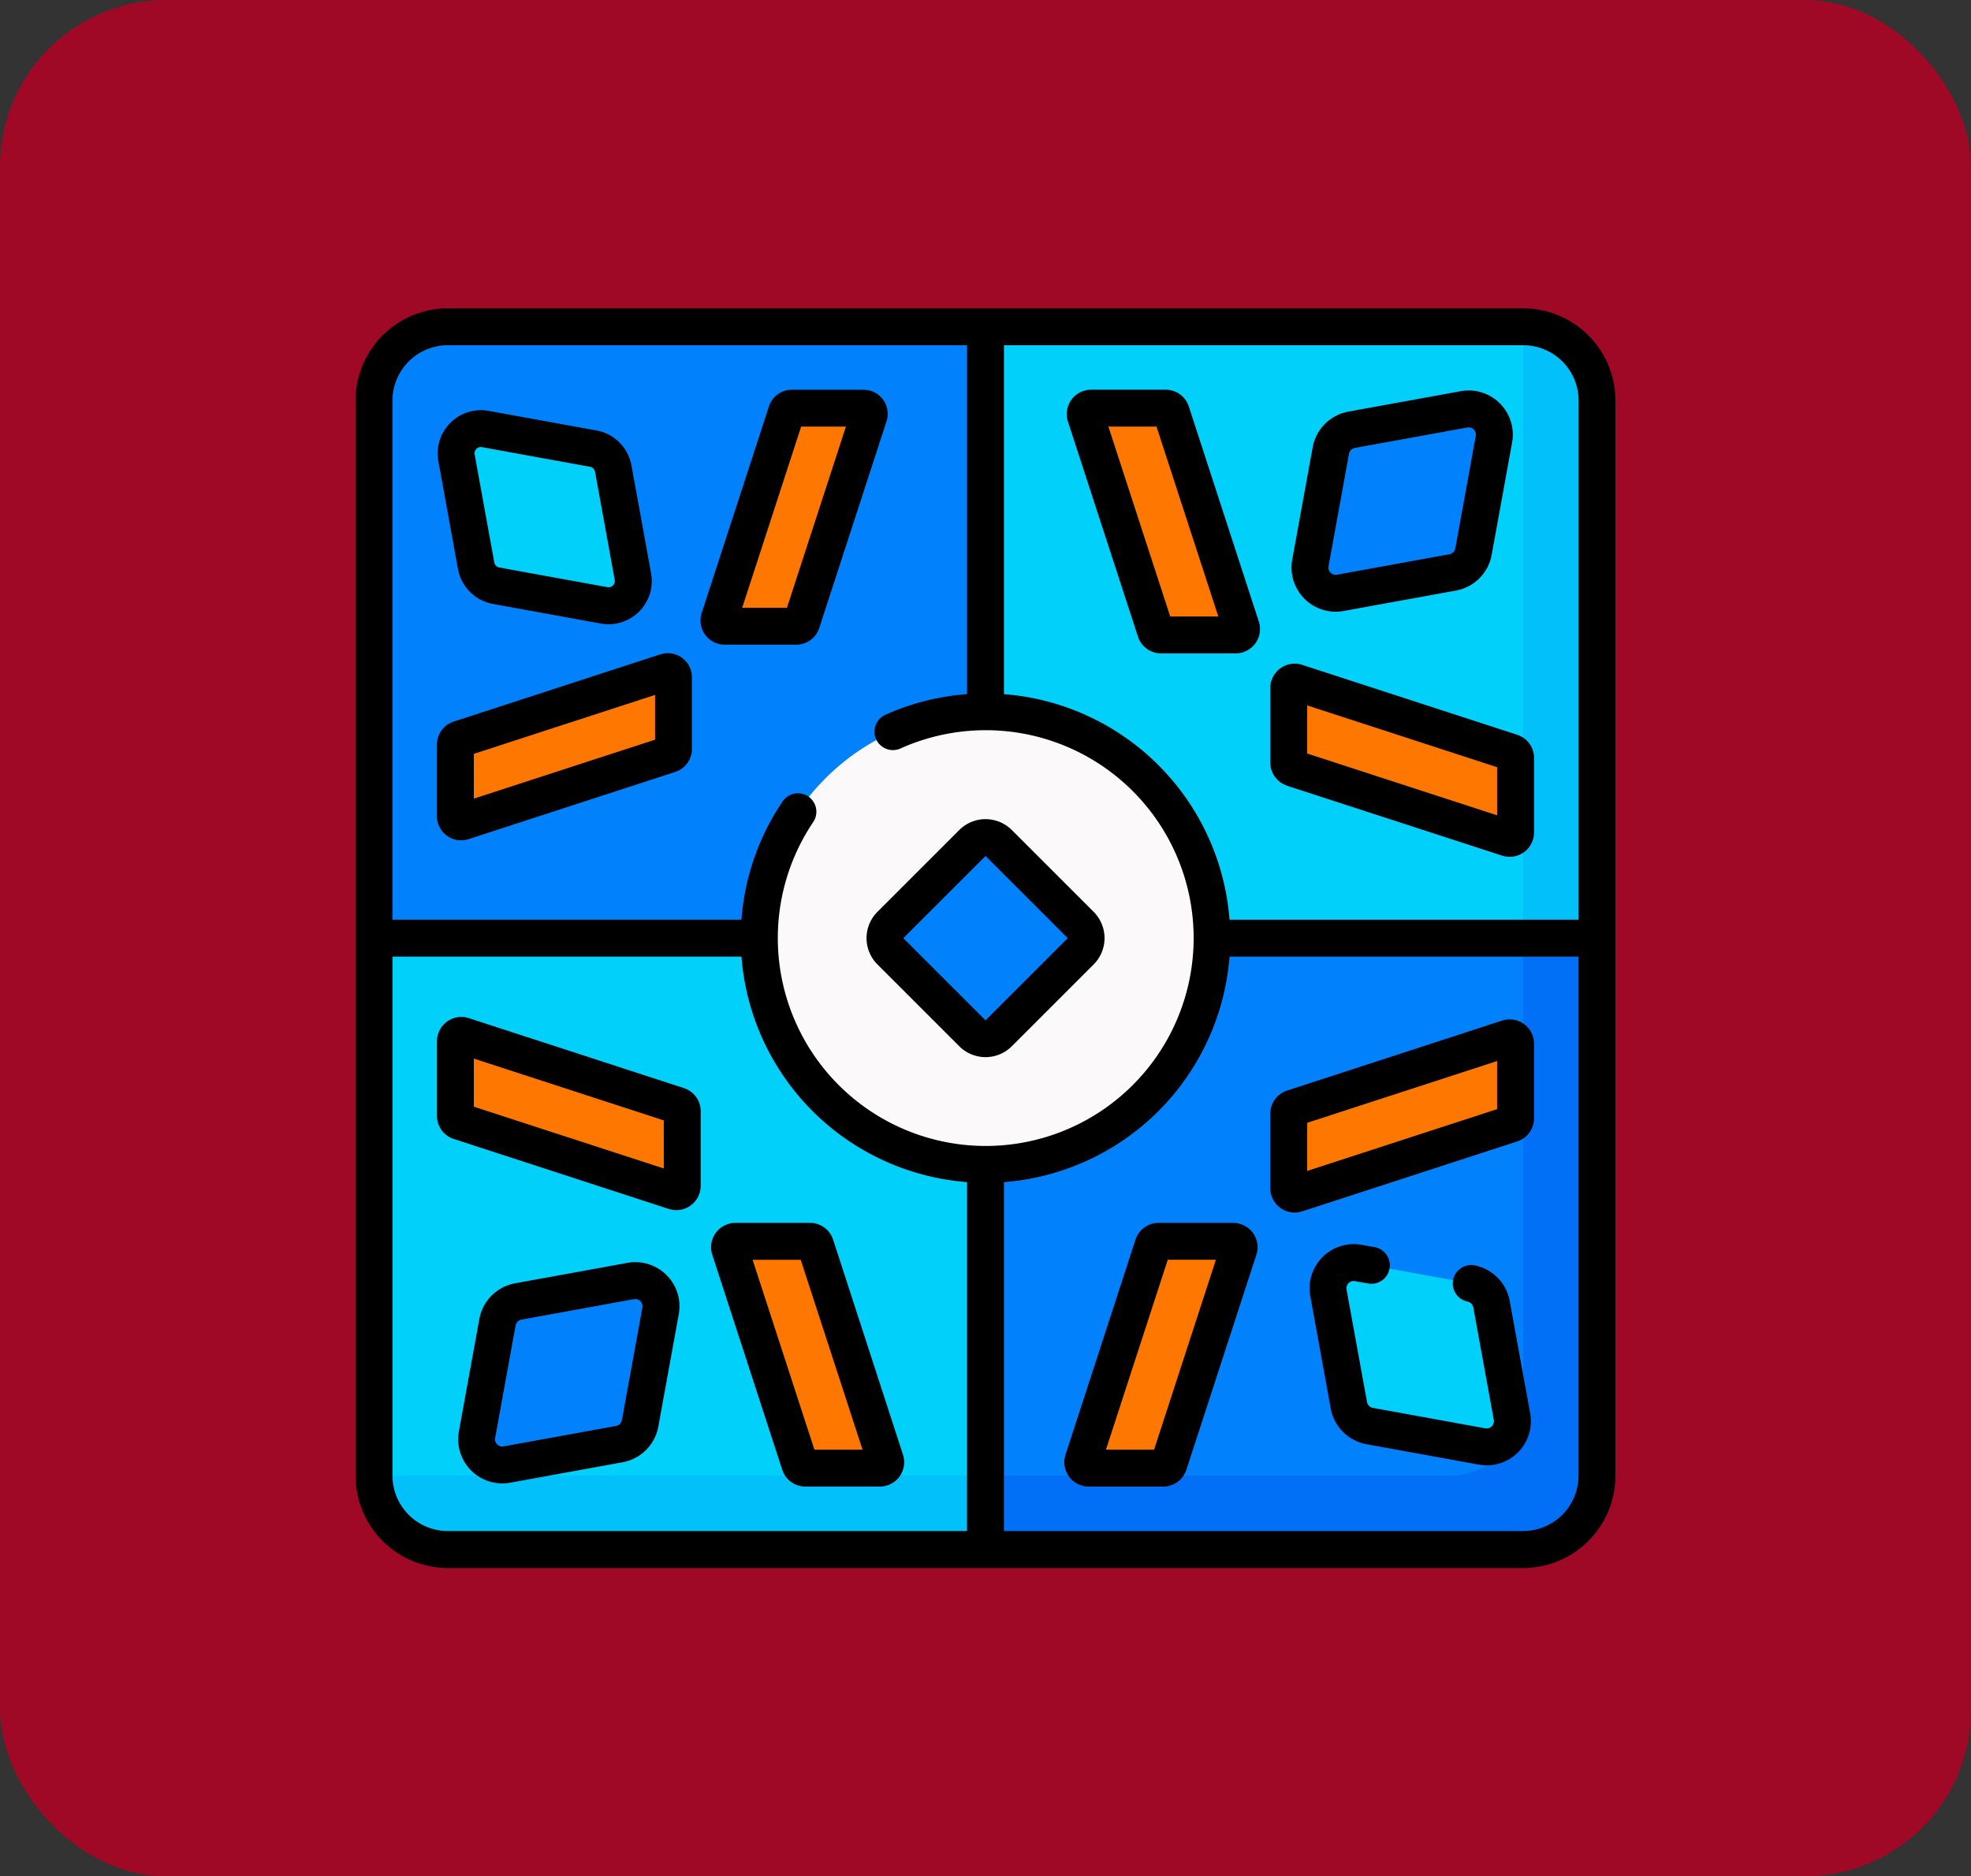 <svg xmlns="http://www.w3.org/2000/svg" width="118.494" height="112.823" viewBox="0 0 118.494 112.823">
  <rect x="0" y="0" width="118.494" height="112.823" fill="#333333" stroke="none"/>
  <g id="Grupo_1054269" data-name="Grupo 1054269" transform="translate(-6848 10324)">
    <rect id="Rectángulo_338875" data-name="Rectángulo 338875" width="118.494" height="112.823" rx="10" transform="translate(6848 -10324)" fill="#9f0925"/>
    <g id="patron" transform="translate(6869.375 -10305.46)">
      <g id="Grupo_1054306" data-name="Grupo 1054306" transform="translate(1.11 1.11)">
        <g id="Grupo_1054286" data-name="Grupo 1054286" transform="translate(36.762)">
          <path id="Trazado_771589" data-name="Trazado 771589" d="M292.762,44.262V11.938A4.438,4.438,0,0,0,288.324,7.5H256V44.262Z" transform="translate(-256 -7.5)" fill="#01d0fb"/>
        </g>
        <g id="Grupo_1054287" data-name="Grupo 1054287" transform="translate(0 36.762)">
          <path id="Trazado_771590" data-name="Trazado 771590" d="M7.5,256v32.324a4.438,4.438,0,0,0,4.438,4.438H44.262V256Z" transform="translate(-7.5 -256)" fill="#01d0fb"/>
        </g>
        <g id="Grupo_1054288" data-name="Grupo 1054288">
          <path id="Trazado_771591" data-name="Trazado 771591" d="M76.586,7.5V72.148a4.438,4.438,0,0,1-4.438,4.438H7.5a4.438,4.438,0,0,0,4.438,4.438H76.586a4.438,4.438,0,0,0,4.438-4.438V11.938A4.438,4.438,0,0,0,76.586,7.5Z" transform="translate(-7.5 -7.5)" fill="#01c0fa"/>
        </g>
        <g id="Grupo_1054289" data-name="Grupo 1054289" transform="translate(36.762 36.762)">
          <path id="Trazado_771592" data-name="Trazado 771592" d="M256,256v36.762h32.324a4.438,4.438,0,0,0,4.438-4.438V256Z" transform="translate(-256 -256)" fill="#0182fc"/>
        </g>
        <g id="Grupo_1054290" data-name="Grupo 1054290" transform="translate(36.762 36.762)">
          <path id="Trazado_771593" data-name="Trazado 771593" d="M292.762,256h-4.438v27.886a4.438,4.438,0,0,1-4.438,4.438H256v4.438h32.324a4.419,4.419,0,0,0,2.655-.882q.085-.064.168-.132a4.429,4.429,0,0,0,1.615-3.425Z" transform="translate(-256 -256)" fill="#0170f7"/>
        </g>
        <g id="Grupo_1054291" data-name="Grupo 1054291">
          <path id="Trazado_771594" data-name="Trazado 771594" d="M44.262,7.5H11.938A4.438,4.438,0,0,0,7.5,11.938V44.262H44.262Z" transform="translate(-7.5 -7.5)" fill="#0182fc"/>
        </g>
        <g id="Grupo_1054292" data-name="Grupo 1054292" transform="translate(23.16 23.16)">
          <path id="Trazado_771595" data-name="Trazado 771595" d="M177.655,191.259a13.6,13.6,0,1,1,13.6-13.6A13.6,13.6,0,0,1,177.655,191.259Z" transform="translate(-164.053 -164.055)" fill="#fbf9f9"/>
        </g>
        <g id="Grupo_1054293" data-name="Grupo 1054293" transform="translate(30.717 30.717)">
          <path id="Trazado_771596" data-name="Trazado 771596" d="M226.9,221.977l-4.921,4.921a1.124,1.124,0,0,1-1.59,0l-4.921-4.921a1.124,1.124,0,0,1,0-1.59l4.921-4.921a1.124,1.124,0,0,1,1.59,0l4.921,4.921A1.124,1.124,0,0,1,226.9,221.977Z" transform="translate(-215.136 -215.137)" fill="#0182fc"/>
        </g>
        <g id="Grupo_1054294" data-name="Grupo 1054294" transform="translate(4.894 20.736)">
          <path id="Trazado_771597" data-name="Trazado 771597" d="M53.695,148.011v4.308a.341.341,0,0,1-.236.325L41.03,156.688a.341.341,0,0,1-.447-.325v-4.308a.341.341,0,0,1,.236-.325l12.429-4.045A.342.342,0,0,1,53.695,148.011Z" transform="translate(-40.583 -147.669)" fill="#fe7701"/>
        </g>
        <g id="Grupo_1054295" data-name="Grupo 1054295" transform="translate(20.736 4.894)">
          <path id="Trazado_771598" data-name="Trazado 771598" d="M148.011,53.695h4.308a.341.341,0,0,0,.325-.236l4.045-12.429a.341.341,0,0,0-.325-.447h-4.308a.341.341,0,0,0-.325.236l-4.045,12.429A.341.341,0,0,0,148.011,53.695Z" transform="translate(-147.669 -40.583)" fill="#fe7701"/>
        </g>
        <g id="Grupo_1054296" data-name="Grupo 1054296" transform="translate(4.937 6.121)">
          <path id="Trazado_771599" data-name="Trazado 771599" d="M49.779,59.509l-6.5-1.182a1.487,1.487,0,0,1-1.2-1.2l-1.182-6.5A1.486,1.486,0,0,1,42.626,48.9l6.5,1.182a1.487,1.487,0,0,1,1.2,1.2l1.182,6.5A1.486,1.486,0,0,1,49.779,59.509Z" transform="translate(-40.873 -48.874)" fill="#01d0fb"/>
        </g>
        <g id="Grupo_1054297" data-name="Grupo 1054297" transform="translate(42.756 4.894)">
          <path id="Trazado_771600" data-name="Trazado 771600" d="M305.559,54.22h-4.48a.355.355,0,0,1-.338-.245l-4.207-12.926a.355.355,0,0,1,.338-.465h4.48a.355.355,0,0,1,.338.245L305.9,53.755a.355.355,0,0,1-.338.465Z" transform="translate(-296.516 -40.583)" fill="#fe7701"/>
        </g>
        <g id="Grupo_1054298" data-name="Grupo 1054298" transform="translate(54.993 21.37)">
          <path id="Trazado_771601" data-name="Trazado 771601" d="M379.236,152.311v4.48a.355.355,0,0,0,.245.338l12.926,4.207a.355.355,0,0,0,.465-.338v-4.48a.355.355,0,0,0-.245-.338L379.7,151.974A.355.355,0,0,0,379.236,152.311Z" transform="translate(-379.236 -151.956)" fill="#fe7701"/>
        </g>
        <g id="Grupo_1054299" data-name="Grupo 1054299" transform="translate(56.269 4.939)">
          <path id="Trazado_771602" data-name="Trazado 771602" d="M387.884,50.147l1.23-6.762a1.546,1.546,0,0,1,1.245-1.245l6.762-1.23a1.546,1.546,0,0,1,1.8,1.8l-1.23,6.762a1.546,1.546,0,0,1-1.245,1.245l-6.762,1.23A1.546,1.546,0,0,1,387.884,50.147Z" transform="translate(-387.859 -40.885)" fill="#0182fc"/>
        </g>
        <g id="Grupo_1054300" data-name="Grupo 1054300" transform="translate(54.993 42.756)">
          <path id="Trazado_771603" data-name="Trazado 771603" d="M379.236,305.559v-4.48a.355.355,0,0,1,.245-.338l12.926-4.207a.355.355,0,0,1,.465.338v4.48a.355.355,0,0,1-.245.338L379.7,305.9A.355.355,0,0,1,379.236,305.559Z" transform="translate(-379.236 -296.516)" fill="#fe7701"/>
        </g>
        <g id="Grupo_1054301" data-name="Grupo 1054301" transform="translate(42.61 54.993)">
          <path id="Trazado_771604" data-name="Trazado 771604" d="M304.575,379.236h-4.48a.355.355,0,0,0-.338.245l-4.207,12.926a.355.355,0,0,0,.338.465h4.48a.355.355,0,0,0,.338-.245l4.207-12.926A.355.355,0,0,0,304.575,379.236Z" transform="translate(-295.532 -379.236)" fill="#fe7701"/>
        </g>
        <g id="Grupo_1054302" data-name="Grupo 1054302" transform="translate(57.354 56.269)">
          <path id="Trazado_771605" data-name="Trazado 771605" d="M397.018,387.884l6.762,1.23a1.546,1.546,0,0,1,1.245,1.245l1.23,6.762a1.546,1.546,0,0,1-1.8,1.8l-6.762-1.23a1.546,1.546,0,0,1-1.245-1.245l-1.23-6.762A1.546,1.546,0,0,1,397.018,387.884Z" transform="translate(-395.195 -387.859)" fill="#01d0fb"/>
        </g>
        <g id="Grupo_1054303" data-name="Grupo 1054303" transform="translate(21.37 54.993)">
          <path id="Trazado_771606" data-name="Trazado 771606" d="M152.311,379.236h4.48a.355.355,0,0,1,.338.245l4.207,12.926a.355.355,0,0,1-.338.465h-4.48a.355.355,0,0,1-.338-.245L151.973,379.7A.355.355,0,0,1,152.311,379.236Z" transform="translate(-151.955 -379.236)" fill="#fe7701"/>
        </g>
        <g id="Grupo_1054304" data-name="Grupo 1054304" transform="translate(4.894 42.61)">
          <path id="Trazado_771607" data-name="Trazado 771607" d="M54.22,304.575v-4.48a.355.355,0,0,0-.245-.338L41.048,295.55a.355.355,0,0,0-.465.338v4.48a.355.355,0,0,0,.245.338l12.926,4.207a.355.355,0,0,0,.465-.338Z" transform="translate(-40.583 -295.532)" fill="#fe7701"/>
        </g>
        <g id="Grupo_1054305" data-name="Grupo 1054305" transform="translate(6.17 57.354)">
          <path id="Trazado_771608" data-name="Trazado 771608" d="M60.265,397.019l-1.23,6.762a1.546,1.546,0,0,1-1.245,1.245l-6.762,1.23a1.546,1.546,0,0,1-1.8-1.8l1.23-6.762a1.546,1.546,0,0,1,1.245-1.245l6.762-1.23A1.546,1.546,0,0,1,60.265,397.019Z" transform="translate(-49.205 -395.195)" fill="#0182fc"/>
        </g>
      </g>
      <g id="Grupo_1054307" data-name="Grupo 1054307">
        <path id="Trazado_771609" data-name="Trazado 771609" d="M70.2,0H5.548A5.554,5.554,0,0,0,0,5.548V70.2a5.554,5.554,0,0,0,5.548,5.548H70.2A5.554,5.554,0,0,0,75.743,70.2V5.548A5.554,5.554,0,0,0,70.2,0Zm3.329,5.548V36.762H52.542A14.735,14.735,0,0,0,38.981,23.2V2.219H70.2a3.332,3.332,0,0,1,3.329,3.329ZM5.548,2.219H36.762V23.2a14.553,14.553,0,0,0-4.942,1.257,1.11,1.11,0,0,0,.914,2.022A12.5,12.5,0,1,1,27.5,30.912a1.11,1.11,0,1,0-1.842-1.238A14.623,14.623,0,0,0,23.2,36.762H2.219V5.548A3.332,3.332,0,0,1,5.548,2.219ZM2.219,70.2V38.981H23.2A14.735,14.735,0,0,0,36.762,52.542V73.524H5.548A3.332,3.332,0,0,1,2.219,70.2ZM70.2,73.524H38.981V52.542A14.735,14.735,0,0,0,52.542,38.981H73.524V70.2A3.332,3.332,0,0,1,70.2,73.524Z"/>
        <path id="Trazado_771610" data-name="Trazado 771610" d="M33.68,151.15a1.455,1.455,0,0,0,1.3.206l12.429-4.045a1.448,1.448,0,0,0,1-1.38v-4.308a1.451,1.451,0,0,0-1.9-1.38l-12.429,4.045a1.448,1.448,0,0,0-1,1.38v4.308a1.456,1.456,0,0,0,.6,1.174Zm1.621-4.924,10.893-3.545v2.693L35.3,148.918Z" transform="translate(-28.188 -119.436)"/>
        <path id="Trazado_771611" data-name="Trazado 771611" d="M141.623,48.413h4.308a1.448,1.448,0,0,0,1.38-1l4.045-12.429a1.451,1.451,0,0,0-1.38-1.9h-4.308a1.448,1.448,0,0,0-1.38,1l-4.045,12.429a1.451,1.451,0,0,0,1.38,1.9Zm4.6-13.112h2.693l-3.545,10.893H142.68Z" transform="translate(-119.435 -28.188)"/>
        <path id="Trazado_771612" data-name="Trazado 771612" d="M34.6,50.94a2.609,2.609,0,0,0,2.09,2.09l6.5,1.182a2.6,2.6,0,0,0,3.019-3.019l-1.182-6.5a2.609,2.609,0,0,0-2.09-2.09l-6.5-1.182a2.6,2.6,0,0,0-3.019,3.019Zm1.105-7.233a.369.369,0,0,1,.262-.111.4.4,0,0,1,.072.007l6.5,1.182a.379.379,0,0,1,.3.3l1.182,6.5a.377.377,0,0,1-.438.438h0l-6.5-1.182a.379.379,0,0,1-.3-.3l-1.182-6.5A.368.368,0,0,1,35.708,43.707Z" transform="translate(-28.441 -35.256)"/>
        <path id="Trazado_771613" data-name="Trazado 771613" d="M289.092,35,293.3,47.926a1.461,1.461,0,0,0,1.393,1.012h4.48a1.465,1.465,0,0,0,1.393-1.918l-4.207-12.927a1.461,1.461,0,0,0-1.393-1.011h-4.48A1.465,1.465,0,0,0,289.092,35Zm5.325.3,3.716,11.418H295.24L291.524,35.3Z" transform="translate(-246.264 -28.188)"/>
        <path id="Trazado_771614" data-name="Trazado 771614" d="M372.747,151.8,385.674,156a1.465,1.465,0,0,0,1.918-1.393v-4.48a1.461,1.461,0,0,0-1.011-1.393l-12.926-4.207a1.465,1.465,0,0,0-1.918,1.393v4.48a1.462,1.462,0,0,0,1.011,1.393Zm1.208-4.834,11.418,3.716v2.894l-11.418-3.716Z" transform="translate(-316.743 -123.089)"/>
        <path id="Trazado_771615" data-name="Trazado 771615" d="M383.02,46.694a2.659,2.659,0,0,0,.475-.043l6.762-1.23a2.668,2.668,0,0,0,2.138-2.138l1.23-6.762a2.656,2.656,0,0,0-3.088-3.088l-6.762,1.23a2.668,2.668,0,0,0-2.138,2.138l-1.23,6.762a2.656,2.656,0,0,0,2.613,3.131Zm-.43-2.734,1.23-6.762a.439.439,0,0,1,.351-.351l6.762-1.23a.437.437,0,0,1,.508.508l-1.23,6.762a.439.439,0,0,1-.351.351l-6.762,1.23a.436.436,0,0,1-.508-.508Z" transform="translate(-324.095 -28.451)"/>
        <path id="Trazado_771616" data-name="Trazado 771616" d="M386.988,289.3a1.47,1.47,0,0,0-1.314-.208L372.747,293.3a1.461,1.461,0,0,0-1.011,1.393v4.48a1.466,1.466,0,0,0,1.918,1.393l12.926-4.207a1.461,1.461,0,0,0,1.012-1.393v-4.48A1.469,1.469,0,0,0,386.988,289.3Zm-1.615,5.118-11.418,3.716V295.24l11.418-3.716Z" transform="translate(-316.743 -246.264)"/>
        <path id="Trazado_771617" data-name="Trazado 771617" d="M298.187,371.736h-4.48a1.461,1.461,0,0,0-1.393,1.011l-4.207,12.927a1.465,1.465,0,0,0,1.393,1.918h4.48a1.461,1.461,0,0,0,1.393-1.011l4.207-12.927a1.465,1.465,0,0,0-1.393-1.918Zm-4.755,13.637h-2.894l3.716-11.418h2.894Z" transform="translate(-245.425 -316.743)"/>
        <path id="Trazado_771618" data-name="Trazado 771618" d="M399.729,383.775a2.669,2.669,0,0,0-2.138-2.138,1.11,1.11,0,0,0-.4,2.183.439.439,0,0,1,.352.352l1.23,6.762a.437.437,0,0,1-.508.508l-6.762-1.23a.439.439,0,0,1-.351-.351l-1.23-6.762a.437.437,0,0,1,.508-.508l.81.147a1.11,1.11,0,0,0,.4-2.183l-.81-.147a2.656,2.656,0,0,0-3.088,3.088l1.23,6.762a2.668,2.668,0,0,0,2.138,2.138l6.762,1.23a2.656,2.656,0,0,0,3.088-3.088Z" transform="translate(-330.344 -324.095)"/>
        <path id="Trazado_771619" data-name="Trazado 771619" d="M156,385.674,151.8,372.748a1.461,1.461,0,0,0-1.393-1.012h-4.48a1.465,1.465,0,0,0-1.393,1.918l4.207,12.927a1.461,1.461,0,0,0,1.393,1.011h4.48A1.465,1.465,0,0,0,156,385.674Zm-5.325-.3-3.716-11.418h2.894l3.716,11.418Z" transform="translate(-123.089 -316.743)"/>
        <path id="Trazado_771620" data-name="Trazado 771620" d="M47.927,292.315,35,288.108a1.465,1.465,0,0,0-1.918,1.393v4.48a1.461,1.461,0,0,0,1.011,1.393l12.926,4.207a1.465,1.465,0,0,0,1.918-1.393v-4.48A1.46,1.46,0,0,0,47.927,292.315Zm-1.208,4.834L35.3,293.433V290.54l11.418,3.716Z" transform="translate(-28.188 -245.426)"/>
        <path id="Trazado_771621" data-name="Trazado 771621" d="M51.883,387.743l-6.762,1.23a2.669,2.669,0,0,0-2.138,2.138l-1.23,6.762a2.655,2.655,0,0,0,3.088,3.088l6.762-1.23a2.668,2.668,0,0,0,2.138-2.138l1.23-6.762a2.656,2.656,0,0,0-3.088-3.088Zm.9,2.691-1.23,6.763a.439.439,0,0,1-.351.351l-6.762,1.23a.436.436,0,0,1-.508-.508l1.23-6.762a.439.439,0,0,1,.351-.352l6.762-1.23a.464.464,0,0,1,.083-.008.438.438,0,0,1,.424.515Z" transform="translate(-35.54 -330.345)"/>
        <path id="Trazado_771622" data-name="Trazado 771622" d="M208.3,216.37l4.921,4.921a2.234,2.234,0,0,0,3.159,0l4.921-4.921h0a2.236,2.236,0,0,0,0-3.159l-4.921-4.921a2.234,2.234,0,0,0-3.159,0l-4.921,4.921a2.236,2.236,0,0,0,0,3.159Zm1.569-1.59,4.921-4.921a.015.015,0,0,1,.01,0,.015.015,0,0,1,.01,0l4.921,4.921a.015.015,0,0,1,0,.021l-4.921,4.921a.015.015,0,0,1-.021,0l-4.921-4.921A.014.014,0,0,1,209.866,214.781Z" transform="translate(-176.926 -176.919)"/>
      </g>
    </g>
  </g>
</svg>
